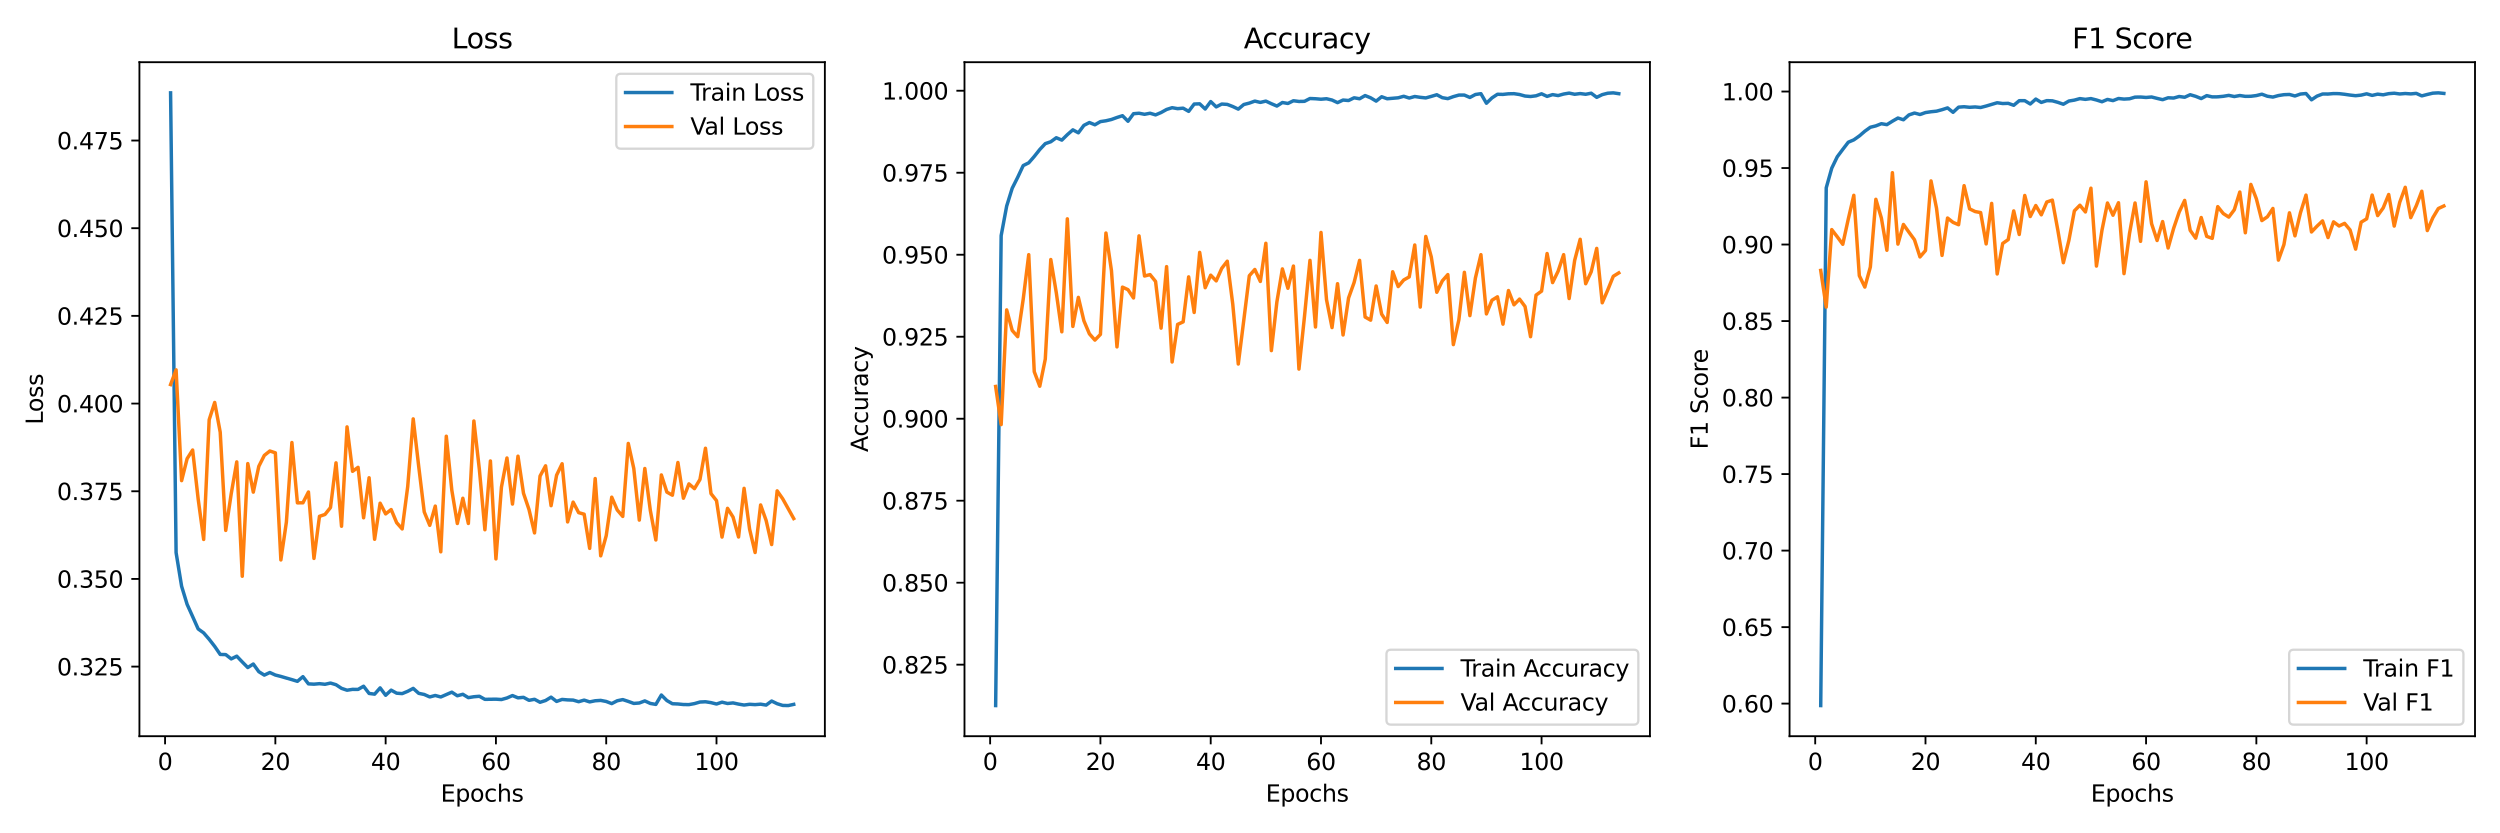 <?xml version="1.0" encoding="utf-8" standalone="no"?>
<!DOCTYPE svg PUBLIC "-//W3C//DTD SVG 1.1//EN"
  "http://www.w3.org/Graphics/SVG/1.1/DTD/svg11.dtd">
<svg xmlns:xlink="http://www.w3.org/1999/xlink" width="1080pt" height="360pt" viewBox="0 0 1080 360" xmlns="http://www.w3.org/2000/svg" version="1.1">
 <defs>
  <style type="text/css">*{stroke-linejoin: round; stroke-linecap: butt}</style>
 </defs>
 <g id="figure_1">
  <g id="patch_1">
   <path d="M 0 360 
L 1080 360 
L 1080 0 
L 0 0 
z
" style="fill: #ffffff"/>
  </g>
  <g id="axes_1">
   <g id="patch_2">
    <path d="M 60.23 318.04 
L 356.34 318.04 
L 356.34 26.88 
L 60.23 26.88 
z
" style="fill: #ffffff"/>
   </g>
   <g id="matplotlib.axis_1">
    <g id="xtick_1">
     <g id="line2d_1">
      <defs>
       <path id="mcd40c7a01d" d="M 0 0 
L 0 3.5 
" style="stroke: #000000; stroke-width: 0.8"/>
      </defs>
      <g>
       <use xlink:href="#mcd40c7a01d" x="71.307" y="318.04" style="stroke: #000000; stroke-width: 0.8"/>
      </g>
     </g>
     <g id="text_1">
      <!-- 0 -->
      <g transform="translate(68.126 332.638) scale(0.1 -0.1)">
       <defs>
        <path id="DejaVuSans-30" d="M 2034 4250 
Q 1547 4250 1301 3770 
Q 1056 3291 1056 2328 
Q 1056 1369 1301 889 
Q 1547 409 2034 409 
Q 2525 409 2770 889 
Q 3016 1369 3016 2328 
Q 3016 3291 2770 3770 
Q 2525 4250 2034 4250 
z
M 2034 4750 
Q 2819 4750 3233 4129 
Q 3647 3509 3647 2328 
Q 3647 1150 3233 529 
Q 2819 -91 2034 -91 
Q 1250 -91 836 529 
Q 422 1150 422 2328 
Q 422 3509 836 4129 
Q 1250 4750 2034 4750 
z
" transform="scale(0.016)"/>
       </defs>
       <use xlink:href="#DejaVuSans-30"/>
      </g>
     </g>
    </g>
    <g id="xtick_2">
     <g id="line2d_2">
      <g>
       <use xlink:href="#mcd40c7a01d" x="118.952" y="318.04" style="stroke: #000000; stroke-width: 0.8"/>
      </g>
     </g>
     <g id="text_2">
      <!-- 20 -->
      <g transform="translate(112.589 332.638) scale(0.1 -0.1)">
       <defs>
        <path id="DejaVuSans-32" d="M 1228 531 
L 3431 531 
L 3431 0 
L 469 0 
L 469 531 
Q 828 903 1448 1529 
Q 2069 2156 2228 2338 
Q 2531 2678 2651 2914 
Q 2772 3150 2772 3378 
Q 2772 3750 2511 3984 
Q 2250 4219 1831 4219 
Q 1534 4219 1204 4116 
Q 875 4013 500 3803 
L 500 4441 
Q 881 4594 1212 4672 
Q 1544 4750 1819 4750 
Q 2544 4750 2975 4387 
Q 3406 4025 3406 3419 
Q 3406 3131 3298 2873 
Q 3191 2616 2906 2266 
Q 2828 2175 2409 1742 
Q 1991 1309 1228 531 
z
" transform="scale(0.016)"/>
       </defs>
       <use xlink:href="#DejaVuSans-32"/>
       <use xlink:href="#DejaVuSans-30" x="63.623"/>
      </g>
     </g>
    </g>
    <g id="xtick_3">
     <g id="line2d_3">
      <g>
       <use xlink:href="#mcd40c7a01d" x="166.596" y="318.04" style="stroke: #000000; stroke-width: 0.8"/>
      </g>
     </g>
     <g id="text_3">
      <!-- 40 -->
      <g transform="translate(160.234 332.638) scale(0.1 -0.1)">
       <defs>
        <path id="DejaVuSans-34" d="M 2419 4116 
L 825 1625 
L 2419 1625 
L 2419 4116 
z
M 2253 4666 
L 3047 4666 
L 3047 1625 
L 3713 1625 
L 3713 1100 
L 3047 1100 
L 3047 0 
L 2419 0 
L 2419 1100 
L 313 1100 
L 313 1709 
L 2253 4666 
z
" transform="scale(0.016)"/>
       </defs>
       <use xlink:href="#DejaVuSans-34"/>
       <use xlink:href="#DejaVuSans-30" x="63.623"/>
      </g>
     </g>
    </g>
    <g id="xtick_4">
     <g id="line2d_4">
      <g>
       <use xlink:href="#mcd40c7a01d" x="214.241" y="318.04" style="stroke: #000000; stroke-width: 0.8"/>
      </g>
     </g>
     <g id="text_4">
      <!-- 60 -->
      <g transform="translate(207.878 332.638) scale(0.1 -0.1)">
       <defs>
        <path id="DejaVuSans-36" d="M 2113 2584 
Q 1688 2584 1439 2293 
Q 1191 2003 1191 1497 
Q 1191 994 1439 701 
Q 1688 409 2113 409 
Q 2538 409 2786 701 
Q 3034 994 3034 1497 
Q 3034 2003 2786 2293 
Q 2538 2584 2113 2584 
z
M 3366 4563 
L 3366 3988 
Q 3128 4100 2886 4159 
Q 2644 4219 2406 4219 
Q 1781 4219 1451 3797 
Q 1122 3375 1075 2522 
Q 1259 2794 1537 2939 
Q 1816 3084 2150 3084 
Q 2853 3084 3261 2657 
Q 3669 2231 3669 1497 
Q 3669 778 3244 343 
Q 2819 -91 2113 -91 
Q 1303 -91 875 529 
Q 447 1150 447 2328 
Q 447 3434 972 4092 
Q 1497 4750 2381 4750 
Q 2619 4750 2861 4703 
Q 3103 4656 3366 4563 
z
" transform="scale(0.016)"/>
       </defs>
       <use xlink:href="#DejaVuSans-36"/>
       <use xlink:href="#DejaVuSans-30" x="63.623"/>
      </g>
     </g>
    </g>
    <g id="xtick_5">
     <g id="line2d_5">
      <g>
       <use xlink:href="#mcd40c7a01d" x="261.885" y="318.04" style="stroke: #000000; stroke-width: 0.8"/>
      </g>
     </g>
     <g id="text_5">
      <!-- 80 -->
      <g transform="translate(255.522 332.638) scale(0.1 -0.1)">
       <defs>
        <path id="DejaVuSans-38" d="M 2034 2216 
Q 1584 2216 1326 1975 
Q 1069 1734 1069 1313 
Q 1069 891 1326 650 
Q 1584 409 2034 409 
Q 2484 409 2743 651 
Q 3003 894 3003 1313 
Q 3003 1734 2745 1975 
Q 2488 2216 2034 2216 
z
M 1403 2484 
Q 997 2584 770 2862 
Q 544 3141 544 3541 
Q 544 4100 942 4425 
Q 1341 4750 2034 4750 
Q 2731 4750 3128 4425 
Q 3525 4100 3525 3541 
Q 3525 3141 3298 2862 
Q 3072 2584 2669 2484 
Q 3125 2378 3379 2068 
Q 3634 1759 3634 1313 
Q 3634 634 3220 271 
Q 2806 -91 2034 -91 
Q 1263 -91 848 271 
Q 434 634 434 1313 
Q 434 1759 690 2068 
Q 947 2378 1403 2484 
z
M 1172 3481 
Q 1172 3119 1398 2916 
Q 1625 2713 2034 2713 
Q 2441 2713 2670 2916 
Q 2900 3119 2900 3481 
Q 2900 3844 2670 4047 
Q 2441 4250 2034 4250 
Q 1625 4250 1398 4047 
Q 1172 3844 1172 3481 
z
" transform="scale(0.016)"/>
       </defs>
       <use xlink:href="#DejaVuSans-38"/>
       <use xlink:href="#DejaVuSans-30" x="63.623"/>
      </g>
     </g>
    </g>
    <g id="xtick_6">
     <g id="line2d_6">
      <g>
       <use xlink:href="#mcd40c7a01d" x="309.529" y="318.04" style="stroke: #000000; stroke-width: 0.8"/>
      </g>
     </g>
     <g id="text_6">
      <!-- 100 -->
      <g transform="translate(299.986 332.638) scale(0.1 -0.1)">
       <defs>
        <path id="DejaVuSans-31" d="M 794 531 
L 1825 531 
L 1825 4091 
L 703 3866 
L 703 4441 
L 1819 4666 
L 2450 4666 
L 2450 531 
L 3481 531 
L 3481 0 
L 794 0 
L 794 531 
z
" transform="scale(0.016)"/>
       </defs>
       <use xlink:href="#DejaVuSans-31"/>
       <use xlink:href="#DejaVuSans-30" x="63.623"/>
       <use xlink:href="#DejaVuSans-30" x="127.246"/>
      </g>
     </g>
    </g>
    <g id="text_7">
     <!-- Epochs -->
     <g transform="translate(190.369 346.317) scale(0.1 -0.1)">
      <defs>
       <path id="DejaVuSans-45" d="M 628 4666 
L 3578 4666 
L 3578 4134 
L 1259 4134 
L 1259 2753 
L 3481 2753 
L 3481 2222 
L 1259 2222 
L 1259 531 
L 3634 531 
L 3634 0 
L 628 0 
L 628 4666 
z
" transform="scale(0.016)"/>
       <path id="DejaVuSans-70" d="M 1159 525 
L 1159 -1331 
L 581 -1331 
L 581 3500 
L 1159 3500 
L 1159 2969 
Q 1341 3281 1617 3432 
Q 1894 3584 2278 3584 
Q 2916 3584 3314 3078 
Q 3713 2572 3713 1747 
Q 3713 922 3314 415 
Q 2916 -91 2278 -91 
Q 1894 -91 1617 61 
Q 1341 213 1159 525 
z
M 3116 1747 
Q 3116 2381 2855 2742 
Q 2594 3103 2138 3103 
Q 1681 3103 1420 2742 
Q 1159 2381 1159 1747 
Q 1159 1113 1420 752 
Q 1681 391 2138 391 
Q 2594 391 2855 752 
Q 3116 1113 3116 1747 
z
" transform="scale(0.016)"/>
       <path id="DejaVuSans-6f" d="M 1959 3097 
Q 1497 3097 1228 2736 
Q 959 2375 959 1747 
Q 959 1119 1226 758 
Q 1494 397 1959 397 
Q 2419 397 2687 759 
Q 2956 1122 2956 1747 
Q 2956 2369 2687 2733 
Q 2419 3097 1959 3097 
z
M 1959 3584 
Q 2709 3584 3137 3096 
Q 3566 2609 3566 1747 
Q 3566 888 3137 398 
Q 2709 -91 1959 -91 
Q 1206 -91 779 398 
Q 353 888 353 1747 
Q 353 2609 779 3096 
Q 1206 3584 1959 3584 
z
" transform="scale(0.016)"/>
       <path id="DejaVuSans-63" d="M 3122 3366 
L 3122 2828 
Q 2878 2963 2633 3030 
Q 2388 3097 2138 3097 
Q 1578 3097 1268 2742 
Q 959 2388 959 1747 
Q 959 1106 1268 751 
Q 1578 397 2138 397 
Q 2388 397 2633 464 
Q 2878 531 3122 666 
L 3122 134 
Q 2881 22 2623 -34 
Q 2366 -91 2075 -91 
Q 1284 -91 818 406 
Q 353 903 353 1747 
Q 353 2603 823 3093 
Q 1294 3584 2113 3584 
Q 2378 3584 2631 3529 
Q 2884 3475 3122 3366 
z
" transform="scale(0.016)"/>
       <path id="DejaVuSans-68" d="M 3513 2113 
L 3513 0 
L 2938 0 
L 2938 2094 
Q 2938 2591 2744 2837 
Q 2550 3084 2163 3084 
Q 1697 3084 1428 2787 
Q 1159 2491 1159 1978 
L 1159 0 
L 581 0 
L 581 4863 
L 1159 4863 
L 1159 2956 
Q 1366 3272 1645 3428 
Q 1925 3584 2291 3584 
Q 2894 3584 3203 3211 
Q 3513 2838 3513 2113 
z
" transform="scale(0.016)"/>
       <path id="DejaVuSans-73" d="M 2834 3397 
L 2834 2853 
Q 2591 2978 2328 3040 
Q 2066 3103 1784 3103 
Q 1356 3103 1142 2972 
Q 928 2841 928 2578 
Q 928 2378 1081 2264 
Q 1234 2150 1697 2047 
L 1894 2003 
Q 2506 1872 2764 1633 
Q 3022 1394 3022 966 
Q 3022 478 2636 193 
Q 2250 -91 1575 -91 
Q 1294 -91 989 -36 
Q 684 19 347 128 
L 347 722 
Q 666 556 975 473 
Q 1284 391 1588 391 
Q 1994 391 2212 530 
Q 2431 669 2431 922 
Q 2431 1156 2273 1281 
Q 2116 1406 1581 1522 
L 1381 1569 
Q 847 1681 609 1914 
Q 372 2147 372 2553 
Q 372 3047 722 3315 
Q 1072 3584 1716 3584 
Q 2034 3584 2315 3537 
Q 2597 3491 2834 3397 
z
" transform="scale(0.016)"/>
      </defs>
      <use xlink:href="#DejaVuSans-45"/>
      <use xlink:href="#DejaVuSans-70" x="63.184"/>
      <use xlink:href="#DejaVuSans-6f" x="126.66"/>
      <use xlink:href="#DejaVuSans-63" x="187.842"/>
      <use xlink:href="#DejaVuSans-68" x="242.822"/>
      <use xlink:href="#DejaVuSans-73" x="306.201"/>
     </g>
    </g>
   </g>
   <g id="matplotlib.axis_2">
    <g id="ytick_1">
     <g id="line2d_7">
      <defs>
       <path id="mb26c706ea4" d="M 0 0 
L -3.5 0 
" style="stroke: #000000; stroke-width: 0.8"/>
      </defs>
      <g>
       <use xlink:href="#mb26c706ea4" x="60.23" y="287.974" style="stroke: #000000; stroke-width: 0.8"/>
      </g>
     </g>
     <g id="text_8">
      <!-- 0.325 -->
      <g transform="translate(24.602 291.773) scale(0.1 -0.1)">
       <defs>
        <path id="DejaVuSans-2e" d="M 684 794 
L 1344 794 
L 1344 0 
L 684 0 
L 684 794 
z
" transform="scale(0.016)"/>
        <path id="DejaVuSans-33" d="M 2597 2516 
Q 3050 2419 3304 2112 
Q 3559 1806 3559 1356 
Q 3559 666 3084 287 
Q 2609 -91 1734 -91 
Q 1441 -91 1130 -33 
Q 819 25 488 141 
L 488 750 
Q 750 597 1062 519 
Q 1375 441 1716 441 
Q 2309 441 2620 675 
Q 2931 909 2931 1356 
Q 2931 1769 2642 2001 
Q 2353 2234 1838 2234 
L 1294 2234 
L 1294 2753 
L 1863 2753 
Q 2328 2753 2575 2939 
Q 2822 3125 2822 3475 
Q 2822 3834 2567 4026 
Q 2313 4219 1838 4219 
Q 1578 4219 1281 4162 
Q 984 4106 628 3988 
L 628 4550 
Q 988 4650 1302 4700 
Q 1616 4750 1894 4750 
Q 2613 4750 3031 4423 
Q 3450 4097 3450 3541 
Q 3450 3153 3228 2886 
Q 3006 2619 2597 2516 
z
" transform="scale(0.016)"/>
        <path id="DejaVuSans-35" d="M 691 4666 
L 3169 4666 
L 3169 4134 
L 1269 4134 
L 1269 2991 
Q 1406 3038 1543 3061 
Q 1681 3084 1819 3084 
Q 2600 3084 3056 2656 
Q 3513 2228 3513 1497 
Q 3513 744 3044 326 
Q 2575 -91 1722 -91 
Q 1428 -91 1123 -41 
Q 819 9 494 109 
L 494 744 
Q 775 591 1075 516 
Q 1375 441 1709 441 
Q 2250 441 2565 725 
Q 2881 1009 2881 1497 
Q 2881 1984 2565 2268 
Q 2250 2553 1709 2553 
Q 1456 2553 1204 2497 
Q 953 2441 691 2322 
L 691 4666 
z
" transform="scale(0.016)"/>
       </defs>
       <use xlink:href="#DejaVuSans-30"/>
       <use xlink:href="#DejaVuSans-2e" x="63.623"/>
       <use xlink:href="#DejaVuSans-33" x="95.41"/>
       <use xlink:href="#DejaVuSans-32" x="159.033"/>
       <use xlink:href="#DejaVuSans-35" x="222.656"/>
      </g>
     </g>
    </g>
    <g id="ytick_2">
     <g id="line2d_8">
      <g>
       <use xlink:href="#mb26c706ea4" x="60.23" y="250.096" style="stroke: #000000; stroke-width: 0.8"/>
      </g>
     </g>
     <g id="text_9">
      <!-- 0.350 -->
      <g transform="translate(24.602 253.895) scale(0.1 -0.1)">
       <use xlink:href="#DejaVuSans-30"/>
       <use xlink:href="#DejaVuSans-2e" x="63.623"/>
       <use xlink:href="#DejaVuSans-33" x="95.41"/>
       <use xlink:href="#DejaVuSans-35" x="159.033"/>
       <use xlink:href="#DejaVuSans-30" x="222.656"/>
      </g>
     </g>
    </g>
    <g id="ytick_3">
     <g id="line2d_9">
      <g>
       <use xlink:href="#mb26c706ea4" x="60.23" y="212.218" style="stroke: #000000; stroke-width: 0.8"/>
      </g>
     </g>
     <g id="text_10">
      <!-- 0.375 -->
      <g transform="translate(24.602 216.018) scale(0.1 -0.1)">
       <defs>
        <path id="DejaVuSans-37" d="M 525 4666 
L 3525 4666 
L 3525 4397 
L 1831 0 
L 1172 0 
L 2766 4134 
L 525 4134 
L 525 4666 
z
" transform="scale(0.016)"/>
       </defs>
       <use xlink:href="#DejaVuSans-30"/>
       <use xlink:href="#DejaVuSans-2e" x="63.623"/>
       <use xlink:href="#DejaVuSans-33" x="95.41"/>
       <use xlink:href="#DejaVuSans-37" x="159.033"/>
       <use xlink:href="#DejaVuSans-35" x="222.656"/>
      </g>
     </g>
    </g>
    <g id="ytick_4">
     <g id="line2d_10">
      <g>
       <use xlink:href="#mb26c706ea4" x="60.23" y="174.341" style="stroke: #000000; stroke-width: 0.8"/>
      </g>
     </g>
     <g id="text_11">
      <!-- 0.400 -->
      <g transform="translate(24.602 178.14) scale(0.1 -0.1)">
       <use xlink:href="#DejaVuSans-30"/>
       <use xlink:href="#DejaVuSans-2e" x="63.623"/>
       <use xlink:href="#DejaVuSans-34" x="95.41"/>
       <use xlink:href="#DejaVuSans-30" x="159.033"/>
       <use xlink:href="#DejaVuSans-30" x="222.656"/>
      </g>
     </g>
    </g>
    <g id="ytick_5">
     <g id="line2d_11">
      <g>
       <use xlink:href="#mb26c706ea4" x="60.23" y="136.463" style="stroke: #000000; stroke-width: 0.8"/>
      </g>
     </g>
     <g id="text_12">
      <!-- 0.425 -->
      <g transform="translate(24.602 140.262) scale(0.1 -0.1)">
       <use xlink:href="#DejaVuSans-30"/>
       <use xlink:href="#DejaVuSans-2e" x="63.623"/>
       <use xlink:href="#DejaVuSans-34" x="95.41"/>
       <use xlink:href="#DejaVuSans-32" x="159.033"/>
       <use xlink:href="#DejaVuSans-35" x="222.656"/>
      </g>
     </g>
    </g>
    <g id="ytick_6">
     <g id="line2d_12">
      <g>
       <use xlink:href="#mb26c706ea4" x="60.23" y="98.585" style="stroke: #000000; stroke-width: 0.8"/>
      </g>
     </g>
     <g id="text_13">
      <!-- 0.450 -->
      <g transform="translate(24.602 102.385) scale(0.1 -0.1)">
       <use xlink:href="#DejaVuSans-30"/>
       <use xlink:href="#DejaVuSans-2e" x="63.623"/>
       <use xlink:href="#DejaVuSans-34" x="95.41"/>
       <use xlink:href="#DejaVuSans-35" x="159.033"/>
       <use xlink:href="#DejaVuSans-30" x="222.656"/>
      </g>
     </g>
    </g>
    <g id="ytick_7">
     <g id="line2d_13">
      <g>
       <use xlink:href="#mb26c706ea4" x="60.23" y="60.708" style="stroke: #000000; stroke-width: 0.8"/>
      </g>
     </g>
     <g id="text_14">
      <!-- 0.475 -->
      <g transform="translate(24.602 64.507) scale(0.1 -0.1)">
       <use xlink:href="#DejaVuSans-30"/>
       <use xlink:href="#DejaVuSans-2e" x="63.623"/>
       <use xlink:href="#DejaVuSans-34" x="95.41"/>
       <use xlink:href="#DejaVuSans-37" x="159.033"/>
       <use xlink:href="#DejaVuSans-35" x="222.656"/>
      </g>
     </g>
    </g>
    <g id="text_15">
     <!-- Loss -->
     <g transform="translate(18.522 183.427) rotate(-90) scale(0.1 -0.1)">
      <defs>
       <path id="DejaVuSans-4c" d="M 628 4666 
L 1259 4666 
L 1259 531 
L 3531 531 
L 3531 0 
L 628 0 
L 628 4666 
z
" transform="scale(0.016)"/>
      </defs>
      <use xlink:href="#DejaVuSans-4c"/>
      <use xlink:href="#DejaVuSans-6f" x="53.963"/>
      <use xlink:href="#DejaVuSans-73" x="115.145"/>
      <use xlink:href="#DejaVuSans-73" x="167.244"/>
     </g>
    </g>
   </g>
   <g id="line2d_14">
    <path d="M 73.69 40.115 
L 76.072 238.739 
L 78.454 253.263 
L 80.836 261.083 
L 83.218 266.351 
L 85.601 271.693 
L 87.983 273.412 
L 90.365 276.18 
L 92.747 279.243 
L 95.13 282.721 
L 97.512 282.785 
L 99.894 284.639 
L 102.276 283.468 
L 104.658 285.958 
L 107.041 288.375 
L 109.423 286.864 
L 111.805 290.167 
L 114.187 291.648 
L 116.57 290.529 
L 118.952 291.616 
L 121.334 292.22 
L 123.716 292.922 
L 126.098 293.602 
L 128.481 294.336 
L 130.863 292.323 
L 133.245 295.426 
L 135.627 295.563 
L 138.009 295.349 
L 140.392 295.61 
L 142.774 295.083 
L 145.156 295.796 
L 147.538 297.365 
L 149.921 298.175 
L 152.303 297.803 
L 154.685 297.822 
L 157.067 296.459 
L 159.449 299.57 
L 161.832 299.875 
L 164.214 297.168 
L 166.596 300.355 
L 168.978 298.148 
L 171.361 299.457 
L 173.743 299.638 
L 176.125 298.649 
L 178.507 297.387 
L 180.889 299.52 
L 183.272 300.017 
L 185.654 301.076 
L 188.036 300.447 
L 190.418 301.092 
L 192.801 300.051 
L 195.183 299.018 
L 197.565 300.571 
L 199.947 299.931 
L 202.329 301.384 
L 204.712 300.99 
L 207.094 300.791 
L 209.476 302.12 
L 211.858 302.081 
L 214.241 302.047 
L 216.623 302.201 
L 219.005 301.528 
L 221.387 300.487 
L 223.769 301.47 
L 226.152 301.25 
L 228.534 302.538 
L 230.916 302.093 
L 233.298 303.386 
L 235.681 302.625 
L 238.063 301.176 
L 240.445 303.013 
L 242.827 302.154 
L 245.209 302.357 
L 247.592 302.44 
L 249.974 303.135 
L 252.356 302.45 
L 254.738 303.218 
L 257.121 302.73 
L 259.503 302.573 
L 261.885 303.038 
L 264.267 303.955 
L 266.649 302.73 
L 269.032 302.227 
L 271.414 303.01 
L 273.796 303.879 
L 276.178 303.698 
L 278.561 302.791 
L 280.943 303.892 
L 283.325 304.3 
L 285.707 300.25 
L 288.089 302.632 
L 290.472 304.014 
L 292.854 304.115 
L 295.236 304.352 
L 297.618 304.392 
L 300 303.957 
L 302.383 303.279 
L 304.765 303.162 
L 307.147 303.539 
L 309.529 304.131 
L 311.912 303.337 
L 314.294 303.907 
L 316.676 303.663 
L 319.058 304.174 
L 321.44 304.577 
L 323.823 304.256 
L 326.205 304.4 
L 328.587 304.206 
L 330.969 304.595 
L 333.352 302.849 
L 335.734 304.004 
L 338.116 304.741 
L 340.498 304.805 
L 342.88 304.291 
" clip-path="url(#pe4066c124b)" style="fill: none; stroke: #1f77b4; stroke-width: 1.5; stroke-linecap: square"/>
   </g>
   <g id="line2d_15">
    <path d="M 73.69 166.131 
L 76.072 159.781 
L 78.454 207.631 
L 80.836 198.137 
L 83.218 194.41 
L 85.601 215.538 
L 87.983 233.037 
L 90.365 181.33 
L 92.747 173.867 
L 95.13 186.713 
L 97.512 229.134 
L 99.894 213.257 
L 102.276 199.544 
L 104.658 248.939 
L 107.041 200.28 
L 109.423 212.597 
L 111.805 201.454 
L 114.187 196.732 
L 116.57 194.832 
L 118.952 195.627 
L 121.334 241.888 
L 123.716 225.552 
L 126.098 191.178 
L 128.481 217.228 
L 130.863 217.214 
L 133.245 212.548 
L 135.627 241.232 
L 138.009 223.055 
L 140.392 222.25 
L 142.774 219.257 
L 145.156 199.957 
L 147.538 227.339 
L 149.921 184.418 
L 152.303 203.61 
L 154.685 201.898 
L 157.067 223.685 
L 159.449 206.398 
L 161.832 232.961 
L 164.214 217.386 
L 166.596 222.003 
L 168.978 220.135 
L 171.361 225.809 
L 173.743 228.5 
L 176.125 210.255 
L 178.507 180.964 
L 180.889 201.546 
L 183.272 221.157 
L 185.654 226.943 
L 188.036 218.635 
L 190.418 238.382 
L 192.801 188.455 
L 195.183 211.759 
L 197.565 226.143 
L 199.947 215.253 
L 202.329 226.128 
L 204.712 181.874 
L 207.094 202.883 
L 209.476 228.85 
L 211.858 199.141 
L 214.241 241.444 
L 216.623 210.42 
L 219.005 197.862 
L 221.387 217.748 
L 223.769 197.078 
L 226.152 213.096 
L 228.534 220.135 
L 230.916 230.221 
L 233.298 205.664 
L 235.681 201.236 
L 238.063 218.451 
L 240.445 205.297 
L 242.827 200.346 
L 245.209 225.469 
L 247.592 216.922 
L 249.974 221.458 
L 252.356 222.136 
L 254.738 236.896 
L 257.121 206.739 
L 259.503 240.117 
L 261.885 231.408 
L 264.267 214.785 
L 266.649 220.317 
L 269.032 223.095 
L 271.414 191.574 
L 273.796 202.385 
L 276.178 224.683 
L 278.561 202.401 
L 280.943 220.532 
L 283.325 233.265 
L 285.707 205.176 
L 288.089 212.583 
L 290.472 213.926 
L 292.854 199.803 
L 295.236 215.228 
L 297.618 209.04 
L 300 211.091 
L 302.383 207.127 
L 304.765 193.65 
L 307.147 213.242 
L 309.529 216.27 
L 311.912 232.011 
L 314.294 219.606 
L 316.676 223.377 
L 319.058 231.976 
L 321.44 210.97 
L 323.823 228.592 
L 326.205 238.678 
L 328.587 218.141 
L 330.969 224.852 
L 333.352 235.238 
L 335.734 212.057 
L 338.116 215.464 
L 340.498 219.736 
L 342.88 224.01 
" clip-path="url(#pe4066c124b)" style="fill: none; stroke: #ff7f0e; stroke-width: 1.5; stroke-linecap: square"/>
   </g>
   <g id="patch_3">
    <path d="M 60.23 318.04 
L 60.23 26.88 
" style="fill: none; stroke: #000000; stroke-width: 0.8; stroke-linejoin: miter; stroke-linecap: square"/>
   </g>
   <g id="patch_4">
    <path d="M 356.34 318.04 
L 356.34 26.88 
" style="fill: none; stroke: #000000; stroke-width: 0.8; stroke-linejoin: miter; stroke-linecap: square"/>
   </g>
   <g id="patch_5">
    <path d="M 60.23 318.04 
L 356.34 318.04 
" style="fill: none; stroke: #000000; stroke-width: 0.8; stroke-linejoin: miter; stroke-linecap: square"/>
   </g>
   <g id="patch_6">
    <path d="M 60.23 26.88 
L 356.34 26.88 
" style="fill: none; stroke: #000000; stroke-width: 0.8; stroke-linejoin: miter; stroke-linecap: square"/>
   </g>
   <g id="text_16">
    <!-- Loss -->
    <g transform="translate(195.124 20.88) scale(0.12 -0.12)">
     <use xlink:href="#DejaVuSans-4c"/>
     <use xlink:href="#DejaVuSans-6f" x="53.963"/>
     <use xlink:href="#DejaVuSans-73" x="115.145"/>
     <use xlink:href="#DejaVuSans-73" x="167.244"/>
    </g>
   </g>
   <g id="legend_1">
    <g id="patch_7">
     <path d="M 268.24 64.236 
L 349.34 64.236 
Q 351.34 64.236 351.34 62.236 
L 351.34 33.88 
Q 351.34 31.88 349.34 31.88 
L 268.24 31.88 
Q 266.24 31.88 266.24 33.88 
L 266.24 62.236 
Q 266.24 64.236 268.24 64.236 
z
" style="fill: #ffffff; opacity: 0.8; stroke: #cccccc; stroke-linejoin: miter"/>
    </g>
    <g id="line2d_16">
     <path d="M 270.24 39.978 
L 280.24 39.978 
L 290.24 39.978 
" style="fill: none; stroke: #1f77b4; stroke-width: 1.5; stroke-linecap: square"/>
    </g>
    <g id="text_17">
     <!-- Train Loss -->
     <g transform="translate(298.24 43.478) scale(0.1 -0.1)">
      <defs>
       <path id="DejaVuSans-54" d="M -19 4666 
L 3928 4666 
L 3928 4134 
L 2272 4134 
L 2272 0 
L 1638 0 
L 1638 4134 
L -19 4134 
L -19 4666 
z
" transform="scale(0.016)"/>
       <path id="DejaVuSans-72" d="M 2631 2963 
Q 2534 3019 2420 3045 
Q 2306 3072 2169 3072 
Q 1681 3072 1420 2755 
Q 1159 2438 1159 1844 
L 1159 0 
L 581 0 
L 581 3500 
L 1159 3500 
L 1159 2956 
Q 1341 3275 1631 3429 
Q 1922 3584 2338 3584 
Q 2397 3584 2469 3576 
Q 2541 3569 2628 3553 
L 2631 2963 
z
" transform="scale(0.016)"/>
       <path id="DejaVuSans-61" d="M 2194 1759 
Q 1497 1759 1228 1600 
Q 959 1441 959 1056 
Q 959 750 1161 570 
Q 1363 391 1709 391 
Q 2188 391 2477 730 
Q 2766 1069 2766 1631 
L 2766 1759 
L 2194 1759 
z
M 3341 1997 
L 3341 0 
L 2766 0 
L 2766 531 
Q 2569 213 2275 61 
Q 1981 -91 1556 -91 
Q 1019 -91 701 211 
Q 384 513 384 1019 
Q 384 1609 779 1909 
Q 1175 2209 1959 2209 
L 2766 2209 
L 2766 2266 
Q 2766 2663 2505 2880 
Q 2244 3097 1772 3097 
Q 1472 3097 1187 3025 
Q 903 2953 641 2809 
L 641 3341 
Q 956 3463 1253 3523 
Q 1550 3584 1831 3584 
Q 2591 3584 2966 3190 
Q 3341 2797 3341 1997 
z
" transform="scale(0.016)"/>
       <path id="DejaVuSans-69" d="M 603 3500 
L 1178 3500 
L 1178 0 
L 603 0 
L 603 3500 
z
M 603 4863 
L 1178 4863 
L 1178 4134 
L 603 4134 
L 603 4863 
z
" transform="scale(0.016)"/>
       <path id="DejaVuSans-6e" d="M 3513 2113 
L 3513 0 
L 2938 0 
L 2938 2094 
Q 2938 2591 2744 2837 
Q 2550 3084 2163 3084 
Q 1697 3084 1428 2787 
Q 1159 2491 1159 1978 
L 1159 0 
L 581 0 
L 581 3500 
L 1159 3500 
L 1159 2956 
Q 1366 3272 1645 3428 
Q 1925 3584 2291 3584 
Q 2894 3584 3203 3211 
Q 3513 2838 3513 2113 
z
" transform="scale(0.016)"/>
       <path id="DejaVuSans-20" transform="scale(0.016)"/>
      </defs>
      <use xlink:href="#DejaVuSans-54"/>
      <use xlink:href="#DejaVuSans-72" x="46.334"/>
      <use xlink:href="#DejaVuSans-61" x="87.447"/>
      <use xlink:href="#DejaVuSans-69" x="148.727"/>
      <use xlink:href="#DejaVuSans-6e" x="176.51"/>
      <use xlink:href="#DejaVuSans-20" x="239.889"/>
      <use xlink:href="#DejaVuSans-4c" x="271.676"/>
      <use xlink:href="#DejaVuSans-6f" x="325.639"/>
      <use xlink:href="#DejaVuSans-73" x="386.82"/>
      <use xlink:href="#DejaVuSans-73" x="438.92"/>
     </g>
    </g>
    <g id="line2d_17">
     <path d="M 270.24 54.657 
L 280.24 54.657 
L 290.24 54.657 
" style="fill: none; stroke: #ff7f0e; stroke-width: 1.5; stroke-linecap: square"/>
    </g>
    <g id="text_18">
     <!-- Val Loss -->
     <g transform="translate(298.24 58.157) scale(0.1 -0.1)">
      <defs>
       <path id="DejaVuSans-56" d="M 1831 0 
L 50 4666 
L 709 4666 
L 2188 738 
L 3669 4666 
L 4325 4666 
L 2547 0 
L 1831 0 
z
" transform="scale(0.016)"/>
       <path id="DejaVuSans-6c" d="M 603 4863 
L 1178 4863 
L 1178 0 
L 603 0 
L 603 4863 
z
" transform="scale(0.016)"/>
      </defs>
      <use xlink:href="#DejaVuSans-56"/>
      <use xlink:href="#DejaVuSans-61" x="60.658"/>
      <use xlink:href="#DejaVuSans-6c" x="121.938"/>
      <use xlink:href="#DejaVuSans-20" x="149.721"/>
      <use xlink:href="#DejaVuSans-4c" x="181.508"/>
      <use xlink:href="#DejaVuSans-6f" x="235.471"/>
      <use xlink:href="#DejaVuSans-73" x="296.652"/>
      <use xlink:href="#DejaVuSans-73" x="348.752"/>
     </g>
    </g>
   </g>
  </g>
  <g id="axes_2">
   <g id="patch_8">
    <path d="M 416.66 318.04 
L 712.77 318.04 
L 712.77 26.88 
L 416.66 26.88 
z
" style="fill: #ffffff"/>
   </g>
   <g id="matplotlib.axis_3">
    <g id="xtick_7">
     <g id="line2d_18">
      <g>
       <use xlink:href="#mcd40c7a01d" x="427.737" y="318.04" style="stroke: #000000; stroke-width: 0.8"/>
      </g>
     </g>
     <g id="text_19">
      <!-- 0 -->
      <g transform="translate(424.556 332.638) scale(0.1 -0.1)">
       <use xlink:href="#DejaVuSans-30"/>
      </g>
     </g>
    </g>
    <g id="xtick_8">
     <g id="line2d_19">
      <g>
       <use xlink:href="#mcd40c7a01d" x="475.382" y="318.04" style="stroke: #000000; stroke-width: 0.8"/>
      </g>
     </g>
     <g id="text_20">
      <!-- 20 -->
      <g transform="translate(469.019 332.638) scale(0.1 -0.1)">
       <use xlink:href="#DejaVuSans-32"/>
       <use xlink:href="#DejaVuSans-30" x="63.623"/>
      </g>
     </g>
    </g>
    <g id="xtick_9">
     <g id="line2d_20">
      <g>
       <use xlink:href="#mcd40c7a01d" x="523.026" y="318.04" style="stroke: #000000; stroke-width: 0.8"/>
      </g>
     </g>
     <g id="text_21">
      <!-- 40 -->
      <g transform="translate(516.664 332.638) scale(0.1 -0.1)">
       <use xlink:href="#DejaVuSans-34"/>
       <use xlink:href="#DejaVuSans-30" x="63.623"/>
      </g>
     </g>
    </g>
    <g id="xtick_10">
     <g id="line2d_21">
      <g>
       <use xlink:href="#mcd40c7a01d" x="570.671" y="318.04" style="stroke: #000000; stroke-width: 0.8"/>
      </g>
     </g>
     <g id="text_22">
      <!-- 60 -->
      <g transform="translate(564.308 332.638) scale(0.1 -0.1)">
       <use xlink:href="#DejaVuSans-36"/>
       <use xlink:href="#DejaVuSans-30" x="63.623"/>
      </g>
     </g>
    </g>
    <g id="xtick_11">
     <g id="line2d_22">
      <g>
       <use xlink:href="#mcd40c7a01d" x="618.315" y="318.04" style="stroke: #000000; stroke-width: 0.8"/>
      </g>
     </g>
     <g id="text_23">
      <!-- 80 -->
      <g transform="translate(611.952 332.638) scale(0.1 -0.1)">
       <use xlink:href="#DejaVuSans-38"/>
       <use xlink:href="#DejaVuSans-30" x="63.623"/>
      </g>
     </g>
    </g>
    <g id="xtick_12">
     <g id="line2d_23">
      <g>
       <use xlink:href="#mcd40c7a01d" x="665.959" y="318.04" style="stroke: #000000; stroke-width: 0.8"/>
      </g>
     </g>
     <g id="text_24">
      <!-- 100 -->
      <g transform="translate(656.416 332.638) scale(0.1 -0.1)">
       <use xlink:href="#DejaVuSans-31"/>
       <use xlink:href="#DejaVuSans-30" x="63.623"/>
       <use xlink:href="#DejaVuSans-30" x="127.246"/>
      </g>
     </g>
    </g>
    <g id="text_25">
     <!-- Epochs -->
     <g transform="translate(546.799 346.317) scale(0.1 -0.1)">
      <use xlink:href="#DejaVuSans-45"/>
      <use xlink:href="#DejaVuSans-70" x="63.184"/>
      <use xlink:href="#DejaVuSans-6f" x="126.66"/>
      <use xlink:href="#DejaVuSans-63" x="187.842"/>
      <use xlink:href="#DejaVuSans-68" x="242.822"/>
      <use xlink:href="#DejaVuSans-73" x="306.201"/>
     </g>
    </g>
   </g>
   <g id="matplotlib.axis_4">
    <g id="ytick_8">
     <g id="line2d_24">
      <g>
       <use xlink:href="#mb26c706ea4" x="416.66" y="287.146" style="stroke: #000000; stroke-width: 0.8"/>
      </g>
     </g>
     <g id="text_26">
      <!-- 0.825 -->
      <g transform="translate(381.032 290.945) scale(0.1 -0.1)">
       <use xlink:href="#DejaVuSans-30"/>
       <use xlink:href="#DejaVuSans-2e" x="63.623"/>
       <use xlink:href="#DejaVuSans-38" x="95.41"/>
       <use xlink:href="#DejaVuSans-32" x="159.033"/>
       <use xlink:href="#DejaVuSans-35" x="222.656"/>
      </g>
     </g>
    </g>
    <g id="ytick_9">
     <g id="line2d_25">
      <g>
       <use xlink:href="#mb26c706ea4" x="416.66" y="251.725" style="stroke: #000000; stroke-width: 0.8"/>
      </g>
     </g>
     <g id="text_27">
      <!-- 0.850 -->
      <g transform="translate(381.032 255.524) scale(0.1 -0.1)">
       <use xlink:href="#DejaVuSans-30"/>
       <use xlink:href="#DejaVuSans-2e" x="63.623"/>
       <use xlink:href="#DejaVuSans-38" x="95.41"/>
       <use xlink:href="#DejaVuSans-35" x="159.033"/>
       <use xlink:href="#DejaVuSans-30" x="222.656"/>
      </g>
     </g>
    </g>
    <g id="ytick_10">
     <g id="line2d_26">
      <g>
       <use xlink:href="#mb26c706ea4" x="416.66" y="216.304" style="stroke: #000000; stroke-width: 0.8"/>
      </g>
     </g>
     <g id="text_28">
      <!-- 0.875 -->
      <g transform="translate(381.032 220.103) scale(0.1 -0.1)">
       <use xlink:href="#DejaVuSans-30"/>
       <use xlink:href="#DejaVuSans-2e" x="63.623"/>
       <use xlink:href="#DejaVuSans-38" x="95.41"/>
       <use xlink:href="#DejaVuSans-37" x="159.033"/>
       <use xlink:href="#DejaVuSans-35" x="222.656"/>
      </g>
     </g>
    </g>
    <g id="ytick_11">
     <g id="line2d_27">
      <g>
       <use xlink:href="#mb26c706ea4" x="416.66" y="180.883" style="stroke: #000000; stroke-width: 0.8"/>
      </g>
     </g>
     <g id="text_29">
      <!-- 0.900 -->
      <g transform="translate(381.032 184.682) scale(0.1 -0.1)">
       <defs>
        <path id="DejaVuSans-39" d="M 703 97 
L 703 672 
Q 941 559 1184 500 
Q 1428 441 1663 441 
Q 2288 441 2617 861 
Q 2947 1281 2994 2138 
Q 2813 1869 2534 1725 
Q 2256 1581 1919 1581 
Q 1219 1581 811 2004 
Q 403 2428 403 3163 
Q 403 3881 828 4315 
Q 1253 4750 1959 4750 
Q 2769 4750 3195 4129 
Q 3622 3509 3622 2328 
Q 3622 1225 3098 567 
Q 2575 -91 1691 -91 
Q 1453 -91 1209 -44 
Q 966 3 703 97 
z
M 1959 2075 
Q 2384 2075 2632 2365 
Q 2881 2656 2881 3163 
Q 2881 3666 2632 3958 
Q 2384 4250 1959 4250 
Q 1534 4250 1286 3958 
Q 1038 3666 1038 3163 
Q 1038 2656 1286 2365 
Q 1534 2075 1959 2075 
z
" transform="scale(0.016)"/>
       </defs>
       <use xlink:href="#DejaVuSans-30"/>
       <use xlink:href="#DejaVuSans-2e" x="63.623"/>
       <use xlink:href="#DejaVuSans-39" x="95.41"/>
       <use xlink:href="#DejaVuSans-30" x="159.033"/>
       <use xlink:href="#DejaVuSans-30" x="222.656"/>
      </g>
     </g>
    </g>
    <g id="ytick_12">
     <g id="line2d_28">
      <g>
       <use xlink:href="#mb26c706ea4" x="416.66" y="145.462" style="stroke: #000000; stroke-width: 0.8"/>
      </g>
     </g>
     <g id="text_30">
      <!-- 0.925 -->
      <g transform="translate(381.032 149.261) scale(0.1 -0.1)">
       <use xlink:href="#DejaVuSans-30"/>
       <use xlink:href="#DejaVuSans-2e" x="63.623"/>
       <use xlink:href="#DejaVuSans-39" x="95.41"/>
       <use xlink:href="#DejaVuSans-32" x="159.033"/>
       <use xlink:href="#DejaVuSans-35" x="222.656"/>
      </g>
     </g>
    </g>
    <g id="ytick_13">
     <g id="line2d_29">
      <g>
       <use xlink:href="#mb26c706ea4" x="416.66" y="110.041" style="stroke: #000000; stroke-width: 0.8"/>
      </g>
     </g>
     <g id="text_31">
      <!-- 0.950 -->
      <g transform="translate(381.032 113.84) scale(0.1 -0.1)">
       <use xlink:href="#DejaVuSans-30"/>
       <use xlink:href="#DejaVuSans-2e" x="63.623"/>
       <use xlink:href="#DejaVuSans-39" x="95.41"/>
       <use xlink:href="#DejaVuSans-35" x="159.033"/>
       <use xlink:href="#DejaVuSans-30" x="222.656"/>
      </g>
     </g>
    </g>
    <g id="ytick_14">
     <g id="line2d_30">
      <g>
       <use xlink:href="#mb26c706ea4" x="416.66" y="74.62" style="stroke: #000000; stroke-width: 0.8"/>
      </g>
     </g>
     <g id="text_32">
      <!-- 0.975 -->
      <g transform="translate(381.032 78.419) scale(0.1 -0.1)">
       <use xlink:href="#DejaVuSans-30"/>
       <use xlink:href="#DejaVuSans-2e" x="63.623"/>
       <use xlink:href="#DejaVuSans-39" x="95.41"/>
       <use xlink:href="#DejaVuSans-37" x="159.033"/>
       <use xlink:href="#DejaVuSans-35" x="222.656"/>
      </g>
     </g>
    </g>
    <g id="ytick_15">
     <g id="line2d_31">
      <g>
       <use xlink:href="#mb26c706ea4" x="416.66" y="39.198" style="stroke: #000000; stroke-width: 0.8"/>
      </g>
     </g>
     <g id="text_33">
      <!-- 1.000 -->
      <g transform="translate(381.032 42.998) scale(0.1 -0.1)">
       <use xlink:href="#DejaVuSans-31"/>
       <use xlink:href="#DejaVuSans-2e" x="63.623"/>
       <use xlink:href="#DejaVuSans-30" x="95.41"/>
       <use xlink:href="#DejaVuSans-30" x="159.033"/>
       <use xlink:href="#DejaVuSans-30" x="222.656"/>
      </g>
     </g>
    </g>
    <g id="text_34">
     <!-- Accuracy -->
     <g transform="translate(374.952 195.288) rotate(-90) scale(0.1 -0.1)">
      <defs>
       <path id="DejaVuSans-41" d="M 2188 4044 
L 1331 1722 
L 3047 1722 
L 2188 4044 
z
M 1831 4666 
L 2547 4666 
L 4325 0 
L 3669 0 
L 3244 1197 
L 1141 1197 
L 716 0 
L 50 0 
L 1831 4666 
z
" transform="scale(0.016)"/>
       <path id="DejaVuSans-75" d="M 544 1381 
L 544 3500 
L 1119 3500 
L 1119 1403 
Q 1119 906 1312 657 
Q 1506 409 1894 409 
Q 2359 409 2629 706 
Q 2900 1003 2900 1516 
L 2900 3500 
L 3475 3500 
L 3475 0 
L 2900 0 
L 2900 538 
Q 2691 219 2414 64 
Q 2138 -91 1772 -91 
Q 1169 -91 856 284 
Q 544 659 544 1381 
z
M 1991 3584 
L 1991 3584 
z
" transform="scale(0.016)"/>
       <path id="DejaVuSans-79" d="M 2059 -325 
Q 1816 -950 1584 -1140 
Q 1353 -1331 966 -1331 
L 506 -1331 
L 506 -850 
L 844 -850 
Q 1081 -850 1212 -737 
Q 1344 -625 1503 -206 
L 1606 56 
L 191 3500 
L 800 3500 
L 1894 763 
L 2988 3500 
L 3597 3500 
L 2059 -325 
z
" transform="scale(0.016)"/>
      </defs>
      <use xlink:href="#DejaVuSans-41"/>
      <use xlink:href="#DejaVuSans-63" x="66.658"/>
      <use xlink:href="#DejaVuSans-63" x="121.639"/>
      <use xlink:href="#DejaVuSans-75" x="176.619"/>
      <use xlink:href="#DejaVuSans-72" x="239.998"/>
      <use xlink:href="#DejaVuSans-61" x="281.111"/>
      <use xlink:href="#DejaVuSans-63" x="342.391"/>
      <use xlink:href="#DejaVuSans-79" x="397.371"/>
     </g>
    </g>
   </g>
   <g id="line2d_32">
    <path d="M 430.12 304.805 
L 432.502 101.796 
L 434.884 89.022 
L 437.266 81.337 
L 439.648 76.604 
L 442.031 71.515 
L 444.413 70.345 
L 446.795 67.596 
L 449.177 64.594 
L 451.56 62.049 
L 453.942 61.235 
L 456.324 59.505 
L 458.706 60.522 
L 461.088 58.181 
L 463.471 56.095 
L 465.853 57.367 
L 468.235 54.161 
L 470.617 52.939 
L 473 53.906 
L 475.382 52.532 
L 477.764 52.176 
L 480.146 51.616 
L 482.528 50.751 
L 484.911 49.988 
L 487.293 52.38 
L 489.675 49.122 
L 492.057 48.919 
L 494.439 49.377 
L 496.822 48.919 
L 499.204 49.631 
L 501.586 48.614 
L 503.968 47.29 
L 506.351 46.527 
L 508.733 46.934 
L 511.115 46.731 
L 513.497 48.105 
L 515.879 44.949 
L 518.262 44.848 
L 520.644 47.087 
L 523.026 43.881 
L 525.408 46.171 
L 527.791 44.949 
L 530.173 45.102 
L 532.555 46.018 
L 534.937 47.138 
L 537.319 45.153 
L 539.702 44.542 
L 542.084 43.677 
L 544.466 44.237 
L 546.848 43.677 
L 549.231 44.797 
L 551.613 45.814 
L 553.995 44.288 
L 556.377 44.695 
L 558.759 43.524 
L 561.142 43.83 
L 563.524 43.779 
L 565.906 42.557 
L 568.288 42.659 
L 570.671 42.863 
L 573.053 42.659 
L 575.435 43.219 
L 577.817 44.339 
L 580.199 43.219 
L 582.582 43.423 
L 584.964 42.252 
L 587.346 42.659 
L 589.728 41.285 
L 592.111 42.252 
L 594.493 43.677 
L 596.875 41.794 
L 599.257 42.659 
L 601.639 42.456 
L 604.022 42.252 
L 606.404 41.59 
L 608.786 42.354 
L 611.168 41.692 
L 613.551 42.048 
L 615.933 42.303 
L 618.315 41.641 
L 620.697 40.929 
L 623.079 42.201 
L 625.462 42.608 
L 627.844 41.743 
L 630.226 41.081 
L 632.608 41.081 
L 634.991 42.099 
L 637.373 40.827 
L 639.755 40.471 
L 642.137 44.593 
L 644.519 42.303 
L 646.902 40.725 
L 649.284 40.776 
L 651.666 40.522 
L 654.048 40.471 
L 656.43 40.827 
L 658.813 41.489 
L 661.195 41.692 
L 663.577 41.387 
L 665.959 40.522 
L 668.342 41.641 
L 670.724 40.878 
L 673.106 41.285 
L 675.488 40.623 
L 677.87 40.216 
L 680.253 40.725 
L 682.635 40.42 
L 685.017 40.725 
L 687.399 40.267 
L 689.782 42.048 
L 692.164 40.878 
L 694.546 40.267 
L 696.928 40.115 
L 699.31 40.471 
" clip-path="url(#pbda93b4ed1)" style="fill: none; stroke: #1f77b4; stroke-width: 1.5; stroke-linecap: square"/>
   </g>
   <g id="line2d_33">
    <path d="M 430.12 166.956 
L 432.502 183.418 
L 434.884 133.882 
L 437.266 142.737 
L 439.648 145.443 
L 442.031 129.208 
L 444.413 110.022 
L 446.795 160.561 
L 449.177 166.843 
L 451.56 155.149 
L 453.942 112.122 
L 456.324 126.502 
L 458.706 143.342 
L 461.088 94.544 
L 463.471 141.015 
L 465.853 128.47 
L 468.235 138.555 
L 470.617 144.213 
L 473 146.919 
L 475.382 144.459 
L 477.764 100.674 
L 480.146 116.909 
L 482.528 149.851 
L 484.911 124.042 
L 487.293 125.14 
L 489.675 128.716 
L 492.057 101.904 
L 494.439 119.236 
L 496.822 118.631 
L 499.204 121.583 
L 501.586 141.753 
L 503.968 115.187 
L 506.351 156.379 
L 508.733 140.145 
L 511.115 139.047 
L 513.497 119.615 
L 515.879 134.979 
L 518.262 109.038 
L 520.644 124.288 
L 523.026 118.877 
L 525.408 121.337 
L 527.791 115.925 
L 530.173 112.841 
L 532.555 131.422 
L 534.937 157.25 
L 537.319 138.309 
L 539.702 119.123 
L 542.084 116.417 
L 544.466 121.583 
L 546.848 105.102 
L 549.231 151.46 
L 551.613 130.438 
L 553.995 116.171 
L 556.377 124.534 
L 558.759 114.941 
L 561.142 159.445 
L 563.524 136.833 
L 565.906 112.481 
L 568.288 141.261 
L 570.671 100.428 
L 573.053 129.454 
L 575.435 141.507 
L 577.817 122.567 
L 580.199 144.705 
L 582.582 128.716 
L 584.964 122.075 
L 587.346 112.481 
L 589.728 136.947 
L 592.111 138.309 
L 594.493 123.551 
L 596.875 135.717 
L 599.257 139.293 
L 601.639 117.401 
L 604.022 123.797 
L 606.404 120.958 
L 608.786 119.615 
L 611.168 105.84 
L 613.551 132.652 
L 615.933 102.15 
L 618.315 111.006 
L 620.697 126.256 
L 623.079 121.337 
L 625.462 118.631 
L 627.844 148.867 
L 630.226 138.177 
L 632.608 117.647 
L 634.991 136.341 
L 637.373 120.107 
L 639.755 110.022 
L 642.137 135.604 
L 644.519 129.7 
L 646.902 128.224 
L 649.284 140.031 
L 651.666 125.518 
L 654.048 131.668 
L 656.43 129.208 
L 658.813 132.406 
L 661.195 145.443 
L 663.577 127.486 
L 665.959 125.764 
L 668.342 109.53 
L 670.724 122.075 
L 673.106 117.155 
L 675.488 110.022 
L 677.87 128.962 
L 680.253 112.481 
L 682.635 103.38 
L 685.017 122.567 
L 687.399 117.401 
L 689.782 107.316 
L 692.164 130.797 
L 694.546 125.272 
L 696.928 119.369 
L 699.31 117.893 
" clip-path="url(#pbda93b4ed1)" style="fill: none; stroke: #ff7f0e; stroke-width: 1.5; stroke-linecap: square"/>
   </g>
   <g id="patch_9">
    <path d="M 416.66 318.04 
L 416.66 26.88 
" style="fill: none; stroke: #000000; stroke-width: 0.8; stroke-linejoin: miter; stroke-linecap: square"/>
   </g>
   <g id="patch_10">
    <path d="M 712.77 318.04 
L 712.77 26.88 
" style="fill: none; stroke: #000000; stroke-width: 0.8; stroke-linejoin: miter; stroke-linecap: square"/>
   </g>
   <g id="patch_11">
    <path d="M 416.66 318.04 
L 712.77 318.04 
" style="fill: none; stroke: #000000; stroke-width: 0.8; stroke-linejoin: miter; stroke-linecap: square"/>
   </g>
   <g id="patch_12">
    <path d="M 416.66 26.88 
L 712.77 26.88 
" style="fill: none; stroke: #000000; stroke-width: 0.8; stroke-linejoin: miter; stroke-linecap: square"/>
   </g>
   <g id="text_35">
    <!-- Accuracy -->
    <g transform="translate(537.321 20.88) scale(0.12 -0.12)">
     <use xlink:href="#DejaVuSans-41"/>
     <use xlink:href="#DejaVuSans-63" x="66.658"/>
     <use xlink:href="#DejaVuSans-63" x="121.639"/>
     <use xlink:href="#DejaVuSans-75" x="176.619"/>
     <use xlink:href="#DejaVuSans-72" x="239.998"/>
     <use xlink:href="#DejaVuSans-61" x="281.111"/>
     <use xlink:href="#DejaVuSans-63" x="342.391"/>
     <use xlink:href="#DejaVuSans-79" x="397.371"/>
    </g>
   </g>
   <g id="legend_2">
    <g id="patch_13">
     <path d="M 600.948 313.04 
L 705.77 313.04 
Q 707.77 313.04 707.77 311.04 
L 707.77 282.684 
Q 707.77 280.684 705.77 280.684 
L 600.948 280.684 
Q 598.948 280.684 598.948 282.684 
L 598.948 311.04 
Q 598.948 313.04 600.948 313.04 
z
" style="fill: #ffffff; opacity: 0.8; stroke: #cccccc; stroke-linejoin: miter"/>
    </g>
    <g id="line2d_34">
     <path d="M 602.948 288.782 
L 612.948 288.782 
L 622.948 288.782 
" style="fill: none; stroke: #1f77b4; stroke-width: 1.5; stroke-linecap: square"/>
    </g>
    <g id="text_36">
     <!-- Train Accuracy -->
     <g transform="translate(630.948 292.282) scale(0.1 -0.1)">
      <use xlink:href="#DejaVuSans-54"/>
      <use xlink:href="#DejaVuSans-72" x="46.334"/>
      <use xlink:href="#DejaVuSans-61" x="87.447"/>
      <use xlink:href="#DejaVuSans-69" x="148.727"/>
      <use xlink:href="#DejaVuSans-6e" x="176.51"/>
      <use xlink:href="#DejaVuSans-20" x="239.889"/>
      <use xlink:href="#DejaVuSans-41" x="271.676"/>
      <use xlink:href="#DejaVuSans-63" x="338.334"/>
      <use xlink:href="#DejaVuSans-63" x="393.314"/>
      <use xlink:href="#DejaVuSans-75" x="448.295"/>
      <use xlink:href="#DejaVuSans-72" x="511.674"/>
      <use xlink:href="#DejaVuSans-61" x="552.787"/>
      <use xlink:href="#DejaVuSans-63" x="614.066"/>
      <use xlink:href="#DejaVuSans-79" x="669.047"/>
     </g>
    </g>
    <g id="line2d_35">
     <path d="M 602.948 303.46 
L 612.948 303.46 
L 622.948 303.46 
" style="fill: none; stroke: #ff7f0e; stroke-width: 1.5; stroke-linecap: square"/>
    </g>
    <g id="text_37">
     <!-- Val Accuracy -->
     <g transform="translate(630.948 306.96) scale(0.1 -0.1)">
      <use xlink:href="#DejaVuSans-56"/>
      <use xlink:href="#DejaVuSans-61" x="60.658"/>
      <use xlink:href="#DejaVuSans-6c" x="121.938"/>
      <use xlink:href="#DejaVuSans-20" x="149.721"/>
      <use xlink:href="#DejaVuSans-41" x="181.508"/>
      <use xlink:href="#DejaVuSans-63" x="248.166"/>
      <use xlink:href="#DejaVuSans-63" x="303.146"/>
      <use xlink:href="#DejaVuSans-75" x="358.127"/>
      <use xlink:href="#DejaVuSans-72" x="421.506"/>
      <use xlink:href="#DejaVuSans-61" x="462.619"/>
      <use xlink:href="#DejaVuSans-63" x="523.898"/>
      <use xlink:href="#DejaVuSans-79" x="578.879"/>
     </g>
    </g>
   </g>
  </g>
  <g id="axes_3">
   <g id="patch_14">
    <path d="M 773.09 318.04 
L 1069.2 318.04 
L 1069.2 26.88 
L 773.09 26.88 
z
" style="fill: #ffffff"/>
   </g>
   <g id="matplotlib.axis_5">
    <g id="xtick_13">
     <g id="line2d_36">
      <g>
       <use xlink:href="#mcd40c7a01d" x="784.167" y="318.04" style="stroke: #000000; stroke-width: 0.8"/>
      </g>
     </g>
     <g id="text_38">
      <!-- 0 -->
      <g transform="translate(780.986 332.638) scale(0.1 -0.1)">
       <use xlink:href="#DejaVuSans-30"/>
      </g>
     </g>
    </g>
    <g id="xtick_14">
     <g id="line2d_37">
      <g>
       <use xlink:href="#mcd40c7a01d" x="831.812" y="318.04" style="stroke: #000000; stroke-width: 0.8"/>
      </g>
     </g>
     <g id="text_39">
      <!-- 20 -->
      <g transform="translate(825.449 332.638) scale(0.1 -0.1)">
       <use xlink:href="#DejaVuSans-32"/>
       <use xlink:href="#DejaVuSans-30" x="63.623"/>
      </g>
     </g>
    </g>
    <g id="xtick_15">
     <g id="line2d_38">
      <g>
       <use xlink:href="#mcd40c7a01d" x="879.456" y="318.04" style="stroke: #000000; stroke-width: 0.8"/>
      </g>
     </g>
     <g id="text_40">
      <!-- 40 -->
      <g transform="translate(873.094 332.638) scale(0.1 -0.1)">
       <use xlink:href="#DejaVuSans-34"/>
       <use xlink:href="#DejaVuSans-30" x="63.623"/>
      </g>
     </g>
    </g>
    <g id="xtick_16">
     <g id="line2d_39">
      <g>
       <use xlink:href="#mcd40c7a01d" x="927.101" y="318.04" style="stroke: #000000; stroke-width: 0.8"/>
      </g>
     </g>
     <g id="text_41">
      <!-- 60 -->
      <g transform="translate(920.738 332.638) scale(0.1 -0.1)">
       <use xlink:href="#DejaVuSans-36"/>
       <use xlink:href="#DejaVuSans-30" x="63.623"/>
      </g>
     </g>
    </g>
    <g id="xtick_17">
     <g id="line2d_40">
      <g>
       <use xlink:href="#mcd40c7a01d" x="974.745" y="318.04" style="stroke: #000000; stroke-width: 0.8"/>
      </g>
     </g>
     <g id="text_42">
      <!-- 80 -->
      <g transform="translate(968.382 332.638) scale(0.1 -0.1)">
       <use xlink:href="#DejaVuSans-38"/>
       <use xlink:href="#DejaVuSans-30" x="63.623"/>
      </g>
     </g>
    </g>
    <g id="xtick_18">
     <g id="line2d_41">
      <g>
       <use xlink:href="#mcd40c7a01d" x="1022.389" y="318.04" style="stroke: #000000; stroke-width: 0.8"/>
      </g>
     </g>
     <g id="text_43">
      <!-- 100 -->
      <g transform="translate(1012.846 332.638) scale(0.1 -0.1)">
       <use xlink:href="#DejaVuSans-31"/>
       <use xlink:href="#DejaVuSans-30" x="63.623"/>
       <use xlink:href="#DejaVuSans-30" x="127.246"/>
      </g>
     </g>
    </g>
    <g id="text_44">
     <!-- Epochs -->
     <g transform="translate(903.229 346.317) scale(0.1 -0.1)">
      <use xlink:href="#DejaVuSans-45"/>
      <use xlink:href="#DejaVuSans-70" x="63.184"/>
      <use xlink:href="#DejaVuSans-6f" x="126.66"/>
      <use xlink:href="#DejaVuSans-63" x="187.842"/>
      <use xlink:href="#DejaVuSans-68" x="242.822"/>
      <use xlink:href="#DejaVuSans-73" x="306.201"/>
     </g>
    </g>
   </g>
   <g id="matplotlib.axis_6">
    <g id="ytick_16">
     <g id="line2d_42">
      <g>
       <use xlink:href="#mb26c706ea4" x="773.09" y="303.965" style="stroke: #000000; stroke-width: 0.8"/>
      </g>
     </g>
     <g id="text_45">
      <!-- 0.60 -->
      <g transform="translate(743.824 307.764) scale(0.1 -0.1)">
       <use xlink:href="#DejaVuSans-30"/>
       <use xlink:href="#DejaVuSans-2e" x="63.623"/>
       <use xlink:href="#DejaVuSans-36" x="95.41"/>
       <use xlink:href="#DejaVuSans-30" x="159.033"/>
      </g>
     </g>
    </g>
    <g id="ytick_17">
     <g id="line2d_43">
      <g>
       <use xlink:href="#mb26c706ea4" x="773.09" y="270.912" style="stroke: #000000; stroke-width: 0.8"/>
      </g>
     </g>
     <g id="text_46">
      <!-- 0.65 -->
      <g transform="translate(743.824 274.711) scale(0.1 -0.1)">
       <use xlink:href="#DejaVuSans-30"/>
       <use xlink:href="#DejaVuSans-2e" x="63.623"/>
       <use xlink:href="#DejaVuSans-36" x="95.41"/>
       <use xlink:href="#DejaVuSans-35" x="159.033"/>
      </g>
     </g>
    </g>
    <g id="ytick_18">
     <g id="line2d_44">
      <g>
       <use xlink:href="#mb26c706ea4" x="773.09" y="237.859" style="stroke: #000000; stroke-width: 0.8"/>
      </g>
     </g>
     <g id="text_47">
      <!-- 0.70 -->
      <g transform="translate(743.824 241.658) scale(0.1 -0.1)">
       <use xlink:href="#DejaVuSans-30"/>
       <use xlink:href="#DejaVuSans-2e" x="63.623"/>
       <use xlink:href="#DejaVuSans-37" x="95.41"/>
       <use xlink:href="#DejaVuSans-30" x="159.033"/>
      </g>
     </g>
    </g>
    <g id="ytick_19">
     <g id="line2d_45">
      <g>
       <use xlink:href="#mb26c706ea4" x="773.09" y="204.805" style="stroke: #000000; stroke-width: 0.8"/>
      </g>
     </g>
     <g id="text_48">
      <!-- 0.75 -->
      <g transform="translate(743.824 208.604) scale(0.1 -0.1)">
       <use xlink:href="#DejaVuSans-30"/>
       <use xlink:href="#DejaVuSans-2e" x="63.623"/>
       <use xlink:href="#DejaVuSans-37" x="95.41"/>
       <use xlink:href="#DejaVuSans-35" x="159.033"/>
      </g>
     </g>
    </g>
    <g id="ytick_20">
     <g id="line2d_46">
      <g>
       <use xlink:href="#mb26c706ea4" x="773.09" y="171.752" style="stroke: #000000; stroke-width: 0.8"/>
      </g>
     </g>
     <g id="text_49">
      <!-- 0.80 -->
      <g transform="translate(743.824 175.551) scale(0.1 -0.1)">
       <use xlink:href="#DejaVuSans-30"/>
       <use xlink:href="#DejaVuSans-2e" x="63.623"/>
       <use xlink:href="#DejaVuSans-38" x="95.41"/>
       <use xlink:href="#DejaVuSans-30" x="159.033"/>
      </g>
     </g>
    </g>
    <g id="ytick_21">
     <g id="line2d_47">
      <g>
       <use xlink:href="#mb26c706ea4" x="773.09" y="138.699" style="stroke: #000000; stroke-width: 0.8"/>
      </g>
     </g>
     <g id="text_50">
      <!-- 0.85 -->
      <g transform="translate(743.824 142.498) scale(0.1 -0.1)">
       <use xlink:href="#DejaVuSans-30"/>
       <use xlink:href="#DejaVuSans-2e" x="63.623"/>
       <use xlink:href="#DejaVuSans-38" x="95.41"/>
       <use xlink:href="#DejaVuSans-35" x="159.033"/>
      </g>
     </g>
    </g>
    <g id="ytick_22">
     <g id="line2d_48">
      <g>
       <use xlink:href="#mb26c706ea4" x="773.09" y="105.646" style="stroke: #000000; stroke-width: 0.8"/>
      </g>
     </g>
     <g id="text_51">
      <!-- 0.90 -->
      <g transform="translate(743.824 109.445) scale(0.1 -0.1)">
       <use xlink:href="#DejaVuSans-30"/>
       <use xlink:href="#DejaVuSans-2e" x="63.623"/>
       <use xlink:href="#DejaVuSans-39" x="95.41"/>
       <use xlink:href="#DejaVuSans-30" x="159.033"/>
      </g>
     </g>
    </g>
    <g id="ytick_23">
     <g id="line2d_49">
      <g>
       <use xlink:href="#mb26c706ea4" x="773.09" y="72.592" style="stroke: #000000; stroke-width: 0.8"/>
      </g>
     </g>
     <g id="text_52">
      <!-- 0.95 -->
      <g transform="translate(743.824 76.391) scale(0.1 -0.1)">
       <use xlink:href="#DejaVuSans-30"/>
       <use xlink:href="#DejaVuSans-2e" x="63.623"/>
       <use xlink:href="#DejaVuSans-39" x="95.41"/>
       <use xlink:href="#DejaVuSans-35" x="159.033"/>
      </g>
     </g>
    </g>
    <g id="ytick_24">
     <g id="line2d_50">
      <g>
       <use xlink:href="#mb26c706ea4" x="773.09" y="39.539" style="stroke: #000000; stroke-width: 0.8"/>
      </g>
     </g>
     <g id="text_53">
      <!-- 1.00 -->
      <g transform="translate(743.824 43.338) scale(0.1 -0.1)">
       <use xlink:href="#DejaVuSans-31"/>
       <use xlink:href="#DejaVuSans-2e" x="63.623"/>
       <use xlink:href="#DejaVuSans-30" x="95.41"/>
       <use xlink:href="#DejaVuSans-30" x="159.033"/>
      </g>
     </g>
    </g>
    <g id="text_54">
     <!-- F1 Score -->
     <g transform="translate(737.745 194.108) rotate(-90) scale(0.1 -0.1)">
      <defs>
       <path id="DejaVuSans-46" d="M 628 4666 
L 3309 4666 
L 3309 4134 
L 1259 4134 
L 1259 2759 
L 3109 2759 
L 3109 2228 
L 1259 2228 
L 1259 0 
L 628 0 
L 628 4666 
z
" transform="scale(0.016)"/>
       <path id="DejaVuSans-53" d="M 3425 4513 
L 3425 3897 
Q 3066 4069 2747 4153 
Q 2428 4238 2131 4238 
Q 1616 4238 1336 4038 
Q 1056 3838 1056 3469 
Q 1056 3159 1242 3001 
Q 1428 2844 1947 2747 
L 2328 2669 
Q 3034 2534 3370 2195 
Q 3706 1856 3706 1288 
Q 3706 609 3251 259 
Q 2797 -91 1919 -91 
Q 1588 -91 1214 -16 
Q 841 59 441 206 
L 441 856 
Q 825 641 1194 531 
Q 1563 422 1919 422 
Q 2459 422 2753 634 
Q 3047 847 3047 1241 
Q 3047 1584 2836 1778 
Q 2625 1972 2144 2069 
L 1759 2144 
Q 1053 2284 737 2584 
Q 422 2884 422 3419 
Q 422 4038 858 4394 
Q 1294 4750 2059 4750 
Q 2388 4750 2728 4690 
Q 3069 4631 3425 4513 
z
" transform="scale(0.016)"/>
       <path id="DejaVuSans-65" d="M 3597 1894 
L 3597 1613 
L 953 1613 
Q 991 1019 1311 708 
Q 1631 397 2203 397 
Q 2534 397 2845 478 
Q 3156 559 3463 722 
L 3463 178 
Q 3153 47 2828 -22 
Q 2503 -91 2169 -91 
Q 1331 -91 842 396 
Q 353 884 353 1716 
Q 353 2575 817 3079 
Q 1281 3584 2069 3584 
Q 2775 3584 3186 3129 
Q 3597 2675 3597 1894 
z
M 3022 2063 
Q 3016 2534 2758 2815 
Q 2500 3097 2075 3097 
Q 1594 3097 1305 2825 
Q 1016 2553 972 2059 
L 3022 2063 
z
" transform="scale(0.016)"/>
      </defs>
      <use xlink:href="#DejaVuSans-46"/>
      <use xlink:href="#DejaVuSans-31" x="57.52"/>
      <use xlink:href="#DejaVuSans-20" x="121.143"/>
      <use xlink:href="#DejaVuSans-53" x="152.93"/>
      <use xlink:href="#DejaVuSans-63" x="216.406"/>
      <use xlink:href="#DejaVuSans-6f" x="271.387"/>
      <use xlink:href="#DejaVuSans-72" x="332.568"/>
      <use xlink:href="#DejaVuSans-65" x="371.432"/>
     </g>
    </g>
   </g>
   <g id="line2d_51">
    <path d="M 786.55 304.805 
L 788.932 81.138 
L 791.314 72.655 
L 793.696 67.726 
L 796.078 64.533 
L 798.461 61.431 
L 800.843 60.423 
L 803.225 58.737 
L 805.607 56.687 
L 807.99 54.974 
L 810.372 54.378 
L 812.754 53.438 
L 815.136 53.846 
L 817.518 52.359 
L 819.901 50.992 
L 822.283 51.738 
L 824.665 49.637 
L 827.047 48.832 
L 829.43 49.466 
L 831.812 48.626 
L 834.194 48.275 
L 836.576 48.03 
L 838.958 47.385 
L 841.341 46.614 
L 843.723 48.519 
L 846.105 46.29 
L 848.487 46.111 
L 850.869 46.352 
L 853.252 46.202 
L 855.634 46.437 
L 858.016 45.813 
L 860.398 45.099 
L 862.781 44.389 
L 865.163 44.723 
L 867.545 44.642 
L 869.927 45.485 
L 872.309 43.503 
L 874.692 43.49 
L 877.074 44.923 
L 879.456 42.805 
L 881.838 44.246 
L 884.221 43.474 
L 886.603 43.553 
L 888.985 44.207 
L 891.367 45.032 
L 893.749 43.648 
L 896.132 43.249 
L 898.514 42.6 
L 900.896 42.922 
L 903.278 42.589 
L 905.661 43.197 
L 908.043 43.956 
L 910.425 42.954 
L 912.807 43.465 
L 915.189 42.55 
L 917.572 42.809 
L 919.954 42.668 
L 922.336 41.959 
L 924.718 41.917 
L 927.101 42.104 
L 929.483 41.901 
L 931.865 42.502 
L 934.247 43.062 
L 936.629 42.241 
L 939.012 42.353 
L 941.394 41.686 
L 943.776 42.016 
L 946.158 40.918 
L 948.541 41.62 
L 950.923 42.576 
L 953.305 41.314 
L 955.687 41.861 
L 958.069 41.828 
L 960.452 41.601 
L 962.834 41.204 
L 965.216 41.705 
L 967.598 41.267 
L 969.981 41.63 
L 972.363 41.591 
L 974.745 41.285 
L 977.127 40.69 
L 979.509 41.578 
L 981.892 41.932 
L 984.274 41.278 
L 986.656 40.905 
L 989.038 40.811 
L 991.421 41.465 
L 993.803 40.627 
L 996.185 40.405 
L 998.567 43.111 
L 1000.949 41.524 
L 1003.332 40.618 
L 1005.714 40.624 
L 1008.096 40.42 
L 1010.478 40.46 
L 1012.86 40.731 
L 1015.243 41.074 
L 1017.625 41.341 
L 1020.007 41.093 
L 1022.389 40.524 
L 1024.772 41.211 
L 1027.154 40.67 
L 1029.536 40.956 
L 1031.918 40.459 
L 1034.3 40.273 
L 1036.683 40.595 
L 1039.065 40.4 
L 1041.447 40.561 
L 1043.829 40.339 
L 1046.212 41.421 
L 1048.594 40.804 
L 1050.976 40.246 
L 1053.358 40.115 
L 1055.74 40.355 
" clip-path="url(#p00bda43d19)" style="fill: none; stroke: #1f77b4; stroke-width: 1.5; stroke-linecap: square"/>
   </g>
   <g id="line2d_52">
    <path d="M 786.55 116.829 
L 788.932 132.663 
L 791.314 99.192 
L 793.696 102.294 
L 796.078 105.527 
L 798.461 94.612 
L 800.843 84.383 
L 803.225 119.094 
L 805.607 124.011 
L 807.99 115.357 
L 810.372 86.103 
L 812.754 94.2 
L 815.136 108.108 
L 817.518 74.605 
L 819.901 105.449 
L 822.283 96.978 
L 824.665 100.314 
L 827.047 103.576 
L 829.43 110.992 
L 831.812 108.231 
L 834.194 78.166 
L 836.576 89.961 
L 838.958 110.332 
L 841.341 94.193 
L 843.723 96.065 
L 846.105 97.081 
L 848.487 80.212 
L 850.869 90.23 
L 853.252 91.391 
L 855.634 91.837 
L 858.016 105.366 
L 860.398 87.874 
L 862.781 118.342 
L 865.163 105.171 
L 867.545 103.498 
L 869.927 91.122 
L 872.309 101.291 
L 874.692 84.451 
L 877.074 93.53 
L 879.456 88.794 
L 881.838 92.8 
L 884.221 87.265 
L 886.603 86.45 
L 888.985 99.462 
L 891.367 113.481 
L 893.749 103.874 
L 896.132 91.094 
L 898.514 88.656 
L 900.896 91.557 
L 903.278 81.302 
L 905.661 114.939 
L 908.043 99.507 
L 910.425 87.697 
L 912.807 92.982 
L 915.189 87.588 
L 917.572 118.201 
L 919.954 100.839 
L 922.336 87.692 
L 924.718 104.25 
L 927.101 78.567 
L 929.483 96.638 
L 931.865 103.886 
L 934.247 95.728 
L 936.629 107.13 
L 939.012 98.634 
L 941.394 91.622 
L 943.776 86.58 
L 946.158 99.496 
L 948.541 102.88 
L 950.923 93.978 
L 953.305 102.113 
L 955.687 102.973 
L 958.069 89.275 
L 960.452 92.251 
L 962.834 93.782 
L 965.216 90.624 
L 967.598 82.958 
L 969.981 100.557 
L 972.363 79.672 
L 974.745 85.874 
L 977.127 95.286 
L 979.509 93.657 
L 981.892 90.062 
L 984.274 112.366 
L 986.656 105.658 
L 989.038 91.944 
L 991.421 101.878 
L 993.803 91.904 
L 996.185 84.289 
L 998.567 100.208 
L 1000.949 97.699 
L 1003.332 95.434 
L 1005.714 102.623 
L 1008.096 95.847 
L 1010.478 97.627 
L 1012.86 96.5 
L 1015.243 99.356 
L 1017.625 107.617 
L 1020.007 95.982 
L 1022.389 94.553 
L 1024.772 84.276 
L 1027.154 93.129 
L 1029.536 89.835 
L 1031.918 84.027 
L 1034.3 97.657 
L 1036.683 87.392 
L 1039.065 80.917 
L 1041.447 94.017 
L 1043.829 88.886 
L 1046.212 82.618 
L 1048.594 99.592 
L 1050.976 94.069 
L 1053.358 90.087 
L 1055.74 88.977 
" clip-path="url(#p00bda43d19)" style="fill: none; stroke: #ff7f0e; stroke-width: 1.5; stroke-linecap: square"/>
   </g>
   <g id="patch_15">
    <path d="M 773.09 318.04 
L 773.09 26.88 
" style="fill: none; stroke: #000000; stroke-width: 0.8; stroke-linejoin: miter; stroke-linecap: square"/>
   </g>
   <g id="patch_16">
    <path d="M 1069.2 318.04 
L 1069.2 26.88 
" style="fill: none; stroke: #000000; stroke-width: 0.8; stroke-linejoin: miter; stroke-linecap: square"/>
   </g>
   <g id="patch_17">
    <path d="M 773.09 318.04 
L 1069.2 318.04 
" style="fill: none; stroke: #000000; stroke-width: 0.8; stroke-linejoin: miter; stroke-linecap: square"/>
   </g>
   <g id="patch_18">
    <path d="M 773.09 26.88 
L 1069.2 26.88 
" style="fill: none; stroke: #000000; stroke-width: 0.8; stroke-linejoin: miter; stroke-linecap: square"/>
   </g>
   <g id="text_55">
    <!-- F1 Score -->
    <g transform="translate(895.167 20.88) scale(0.12 -0.12)">
     <use xlink:href="#DejaVuSans-46"/>
     <use xlink:href="#DejaVuSans-31" x="57.52"/>
     <use xlink:href="#DejaVuSans-20" x="121.143"/>
     <use xlink:href="#DejaVuSans-53" x="152.93"/>
     <use xlink:href="#DejaVuSans-63" x="216.406"/>
     <use xlink:href="#DejaVuSans-6f" x="271.387"/>
     <use xlink:href="#DejaVuSans-72" x="332.568"/>
     <use xlink:href="#DejaVuSans-65" x="371.432"/>
    </g>
   </g>
   <g id="legend_3">
    <g id="patch_19">
     <path d="M 990.92 313.04 
L 1062.2 313.04 
Q 1064.2 313.04 1064.2 311.04 
L 1064.2 282.684 
Q 1064.2 280.684 1062.2 280.684 
L 990.92 280.684 
Q 988.92 280.684 988.92 282.684 
L 988.92 311.04 
Q 988.92 313.04 990.92 313.04 
z
" style="fill: #ffffff; opacity: 0.8; stroke: #cccccc; stroke-linejoin: miter"/>
    </g>
    <g id="line2d_53">
     <path d="M 992.92 288.782 
L 1002.92 288.782 
L 1012.92 288.782 
" style="fill: none; stroke: #1f77b4; stroke-width: 1.5; stroke-linecap: square"/>
    </g>
    <g id="text_56">
     <!-- Train F1 -->
     <g transform="translate(1020.92 292.282) scale(0.1 -0.1)">
      <use xlink:href="#DejaVuSans-54"/>
      <use xlink:href="#DejaVuSans-72" x="46.334"/>
      <use xlink:href="#DejaVuSans-61" x="87.447"/>
      <use xlink:href="#DejaVuSans-69" x="148.727"/>
      <use xlink:href="#DejaVuSans-6e" x="176.51"/>
      <use xlink:href="#DejaVuSans-20" x="239.889"/>
      <use xlink:href="#DejaVuSans-46" x="271.676"/>
      <use xlink:href="#DejaVuSans-31" x="329.195"/>
     </g>
    </g>
    <g id="line2d_54">
     <path d="M 992.92 303.46 
L 1002.92 303.46 
L 1012.92 303.46 
" style="fill: none; stroke: #ff7f0e; stroke-width: 1.5; stroke-linecap: square"/>
    </g>
    <g id="text_57">
     <!-- Val F1 -->
     <g transform="translate(1020.92 306.96) scale(0.1 -0.1)">
      <use xlink:href="#DejaVuSans-56"/>
      <use xlink:href="#DejaVuSans-61" x="60.658"/>
      <use xlink:href="#DejaVuSans-6c" x="121.938"/>
      <use xlink:href="#DejaVuSans-20" x="149.721"/>
      <use xlink:href="#DejaVuSans-46" x="181.508"/>
      <use xlink:href="#DejaVuSans-31" x="239.027"/>
     </g>
    </g>
   </g>
  </g>
 </g>
 <defs>
  <clipPath id="pe4066c124b">
   <rect x="60.23" y="26.88" width="296.11" height="291.16"/>
  </clipPath>
  <clipPath id="pbda93b4ed1">
   <rect x="416.66" y="26.88" width="296.11" height="291.16"/>
  </clipPath>
  <clipPath id="p00bda43d19">
   <rect x="773.09" y="26.88" width="296.11" height="291.16"/>
  </clipPath>
 </defs>
</svg>

